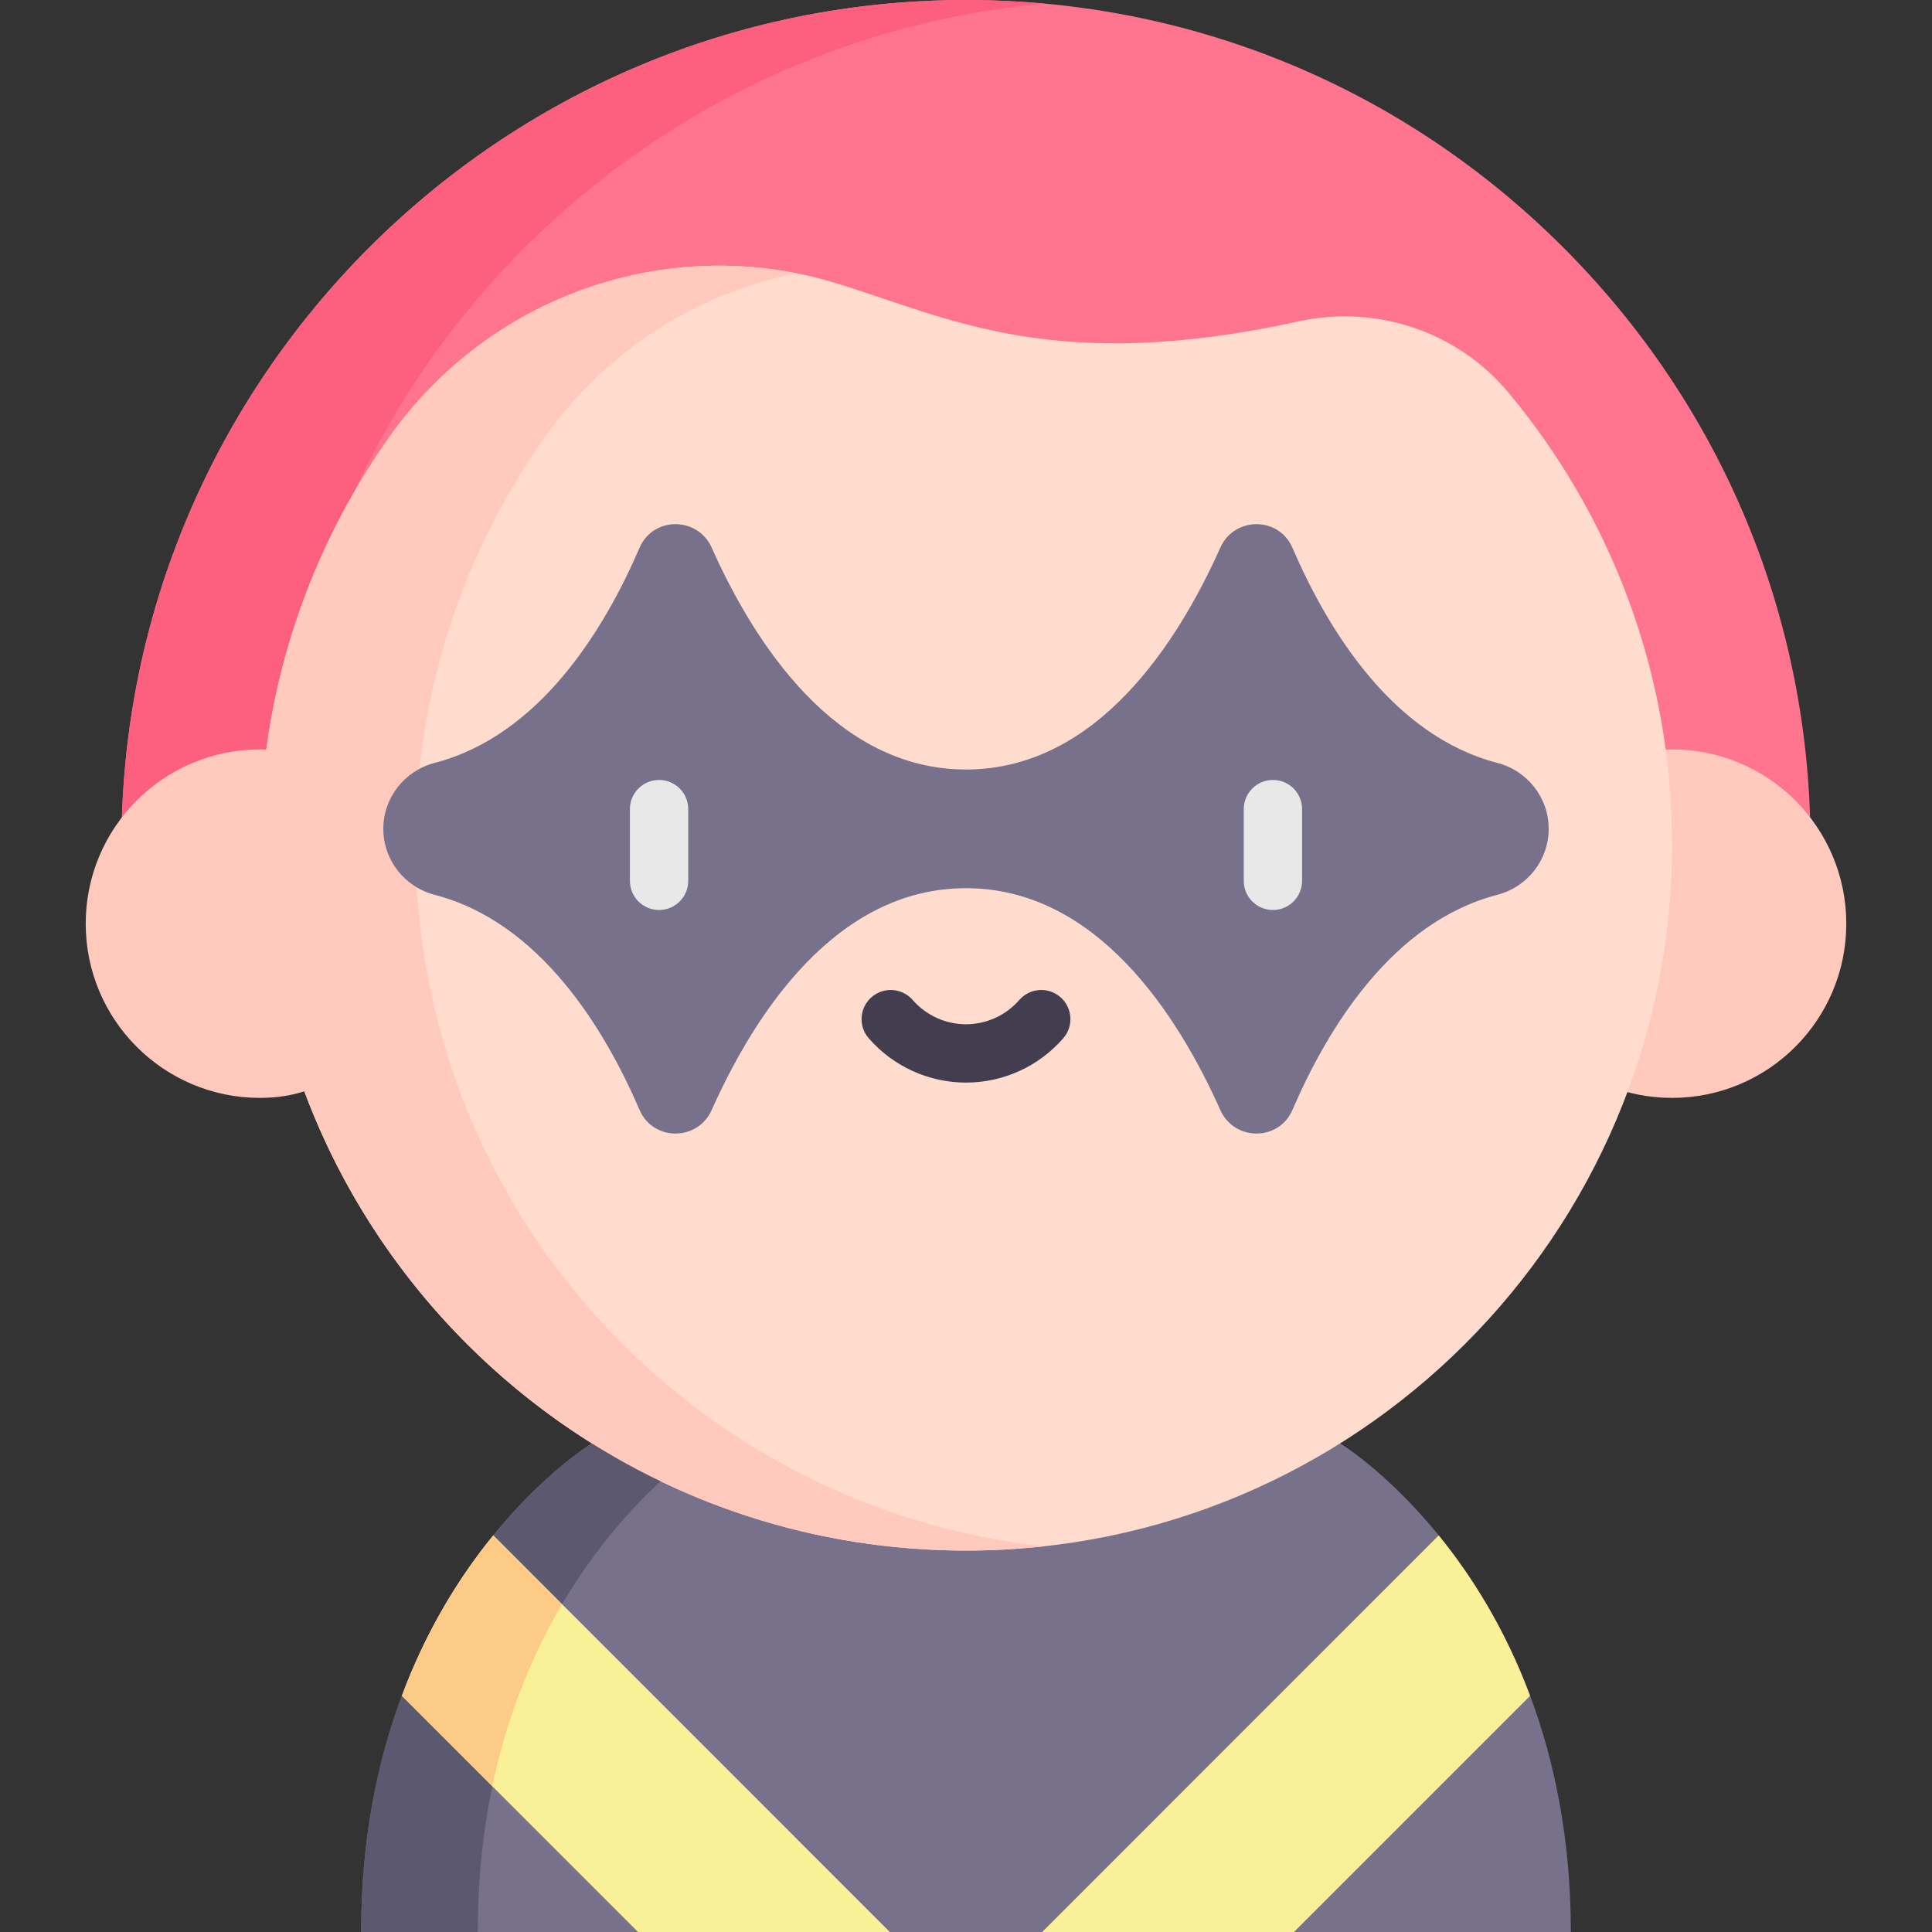 <svg id="Capa_1" enable-background="new 0 0 497 497" height="512" viewBox="0 0 497 497" width="512" xmlns="http://www.w3.org/2000/svg"><rect x="0" y="0" width="497" height="497" fill="#333333" stroke="none"/><g><g fill="#77718c"><path d="m164.137 497h-71.234c0-23.979 4.244-44.12 10.473-60.761l58.537 22.105z"/><path d="m370.113 394.969-28.914 58.158-73.107 43.873h-39.184l-66.994-38.656-35.027-63.376c13.272-16.315 25.373-23.673 25.373-23.673h192.48s12.102 7.359 25.373 23.674z"/><path d="m404.097 497h-71.234l8.336-43.873 52.425-16.888c6.229 16.641 10.473 36.782 10.473 60.761z"/></g><path d="m31.248 217.252c0-119.794 97.459-217.252 217.252-217.252 58.03 0 112.587 22.598 153.621 63.631s63.631 95.59 63.631 153.62h-434.504z" fill="#ff748f"/><path d="m268.577.923c-6.636-.605-13.331-.923-20.077-.923-119.793 0-217.252 97.458-217.252 217.252h40c0-113.076 86.84-206.236 197.329-216.329z" fill="#fd5f7e"/><circle cx="430.13" cy="237.607" fill="#ffcabd" r="44.821"/><path d="m387.989 100.932c-13.091-15.679-33.97-22.629-53.922-18.257-63.123 13.832-89.961-.963-119.094-9.849-42.702-13.025-88.797 2.984-114.652 39.38-21.065 29.654-33.451 65.902-33.451 105.046 0 100.311 81.319 181.63 181.63 181.63s181.63-81.319 181.63-181.63c0-44.257-15.834-84.812-42.141-116.32z" fill="#ffdcce"/><path d="m182.26 371.295h-30s-12.101 7.358-25.373 23.673l13.749 24.876c5.104-9.89 10.777-18.154 16.251-24.876 13.27-16.313 25.37-23.671 25.373-23.673z" fill="#5c586f"/><path d="m106.87 217.252c0-39.144 12.387-75.392 33.451-105.045 15.786-22.222 39.121-36.825 64.618-41.879-39.73-7.886-80.778 8.319-104.618 41.879-16.607 23.378-27.814 50.858-31.816 80.622-.54-.02-1.08-.042-1.635-.042-24.754 0-44.821 20.067-44.821 44.821s20.067 44.821 44.821 44.821c4.229 0 8.019-.598 11.414-1.693 25.746 69.002 92.238 118.146 170.216 118.146 6.76 0 13.431-.381 20-1.101-90.9-9.958-161.63-86.978-161.63-180.529z" fill="#ffcabd"/><path d="m385.172 196.249c-26.959-7.007-43.594-34.214-52.703-55.344-3.491-8.099-14.953-8.068-18.55-.015-10.922 24.456-31.791 57.064-65.42 57.064s-54.498-32.608-65.42-57.064c-3.597-8.053-15.058-8.084-18.55.015-9.108 21.13-25.743 48.337-52.703 55.344-7.76 2.017-13.22 8.954-13.22 16.971 0 8.018 5.461 14.955 13.22 16.971 26.959 7.007 43.594 34.214 52.703 55.344 3.491 8.099 14.953 8.069 18.55.015 10.922-24.456 31.791-57.064 65.42-57.064s54.498 32.608 65.42 57.064c3.597 8.053 15.058 8.084 18.55-.015 9.108-21.13 25.743-48.337 52.703-55.344 7.76-2.017 13.22-8.954 13.22-16.971.001-8.017-5.46-14.954-13.22-16.971z" fill="#77718c"/><g><g><g><path d="m169.544 234.094c-4.143 0-7.5-3.358-7.5-7.5v-18.454c0-4.142 3.357-7.5 7.5-7.5s7.5 3.358 7.5 7.5v18.454c0 4.142-3.357 7.5-7.5 7.5z" fill="#e8e8e8"/></g><g><path d="m327.456 234.094c-4.143 0-7.5-3.358-7.5-7.5v-18.454c0-4.142 3.357-7.5 7.5-7.5s7.5 3.358 7.5 7.5v18.454c0 4.142-3.357 7.5-7.5 7.5z" fill="#e8e8e8"/></g></g></g><g><path d="m248.5 278.491c-9.59 0-18.709-4.153-25.019-11.395-2.722-3.123-2.396-7.86.728-10.582 3.121-2.721 7.858-2.396 10.581.727 3.461 3.971 8.458 6.249 13.71 6.249s10.249-2.278 13.71-6.249c2.721-3.123 7.458-3.448 10.581-.727s3.449 7.458.728 10.582c-6.31 7.242-15.429 11.395-25.019 11.395z" fill="#423e4f"/></g><path d="m103.376 436.239c-5.45 14.561-9.381 31.802-10.278 51.948-.128 2.878-.195 5.815-.195 8.813h30c0-19.341 2.764-36.181 7.1-50.706z" fill="#5c586f"/><g><path d="m228.908 497h-64.771l-60.761-60.761c6.524-17.485 15.246-31.123 23.511-41.271z" fill="#f9f097"/></g><path d="m126.653 459.519c1.761-8.416 4.055-16.172 6.717-23.283 3.291-8.821 7.142-16.659 11.211-23.568l-17.701-17.703c-9.897 12.151-17.846 26.089-23.511 41.271z" fill="#fccb88"/><g><path d="m393.624 436.239-60.761 60.761h-64.771l102.021-102.031c8.265 10.147 16.987 23.785 23.511 41.27z" fill="#f9f097"/></g></g></svg>